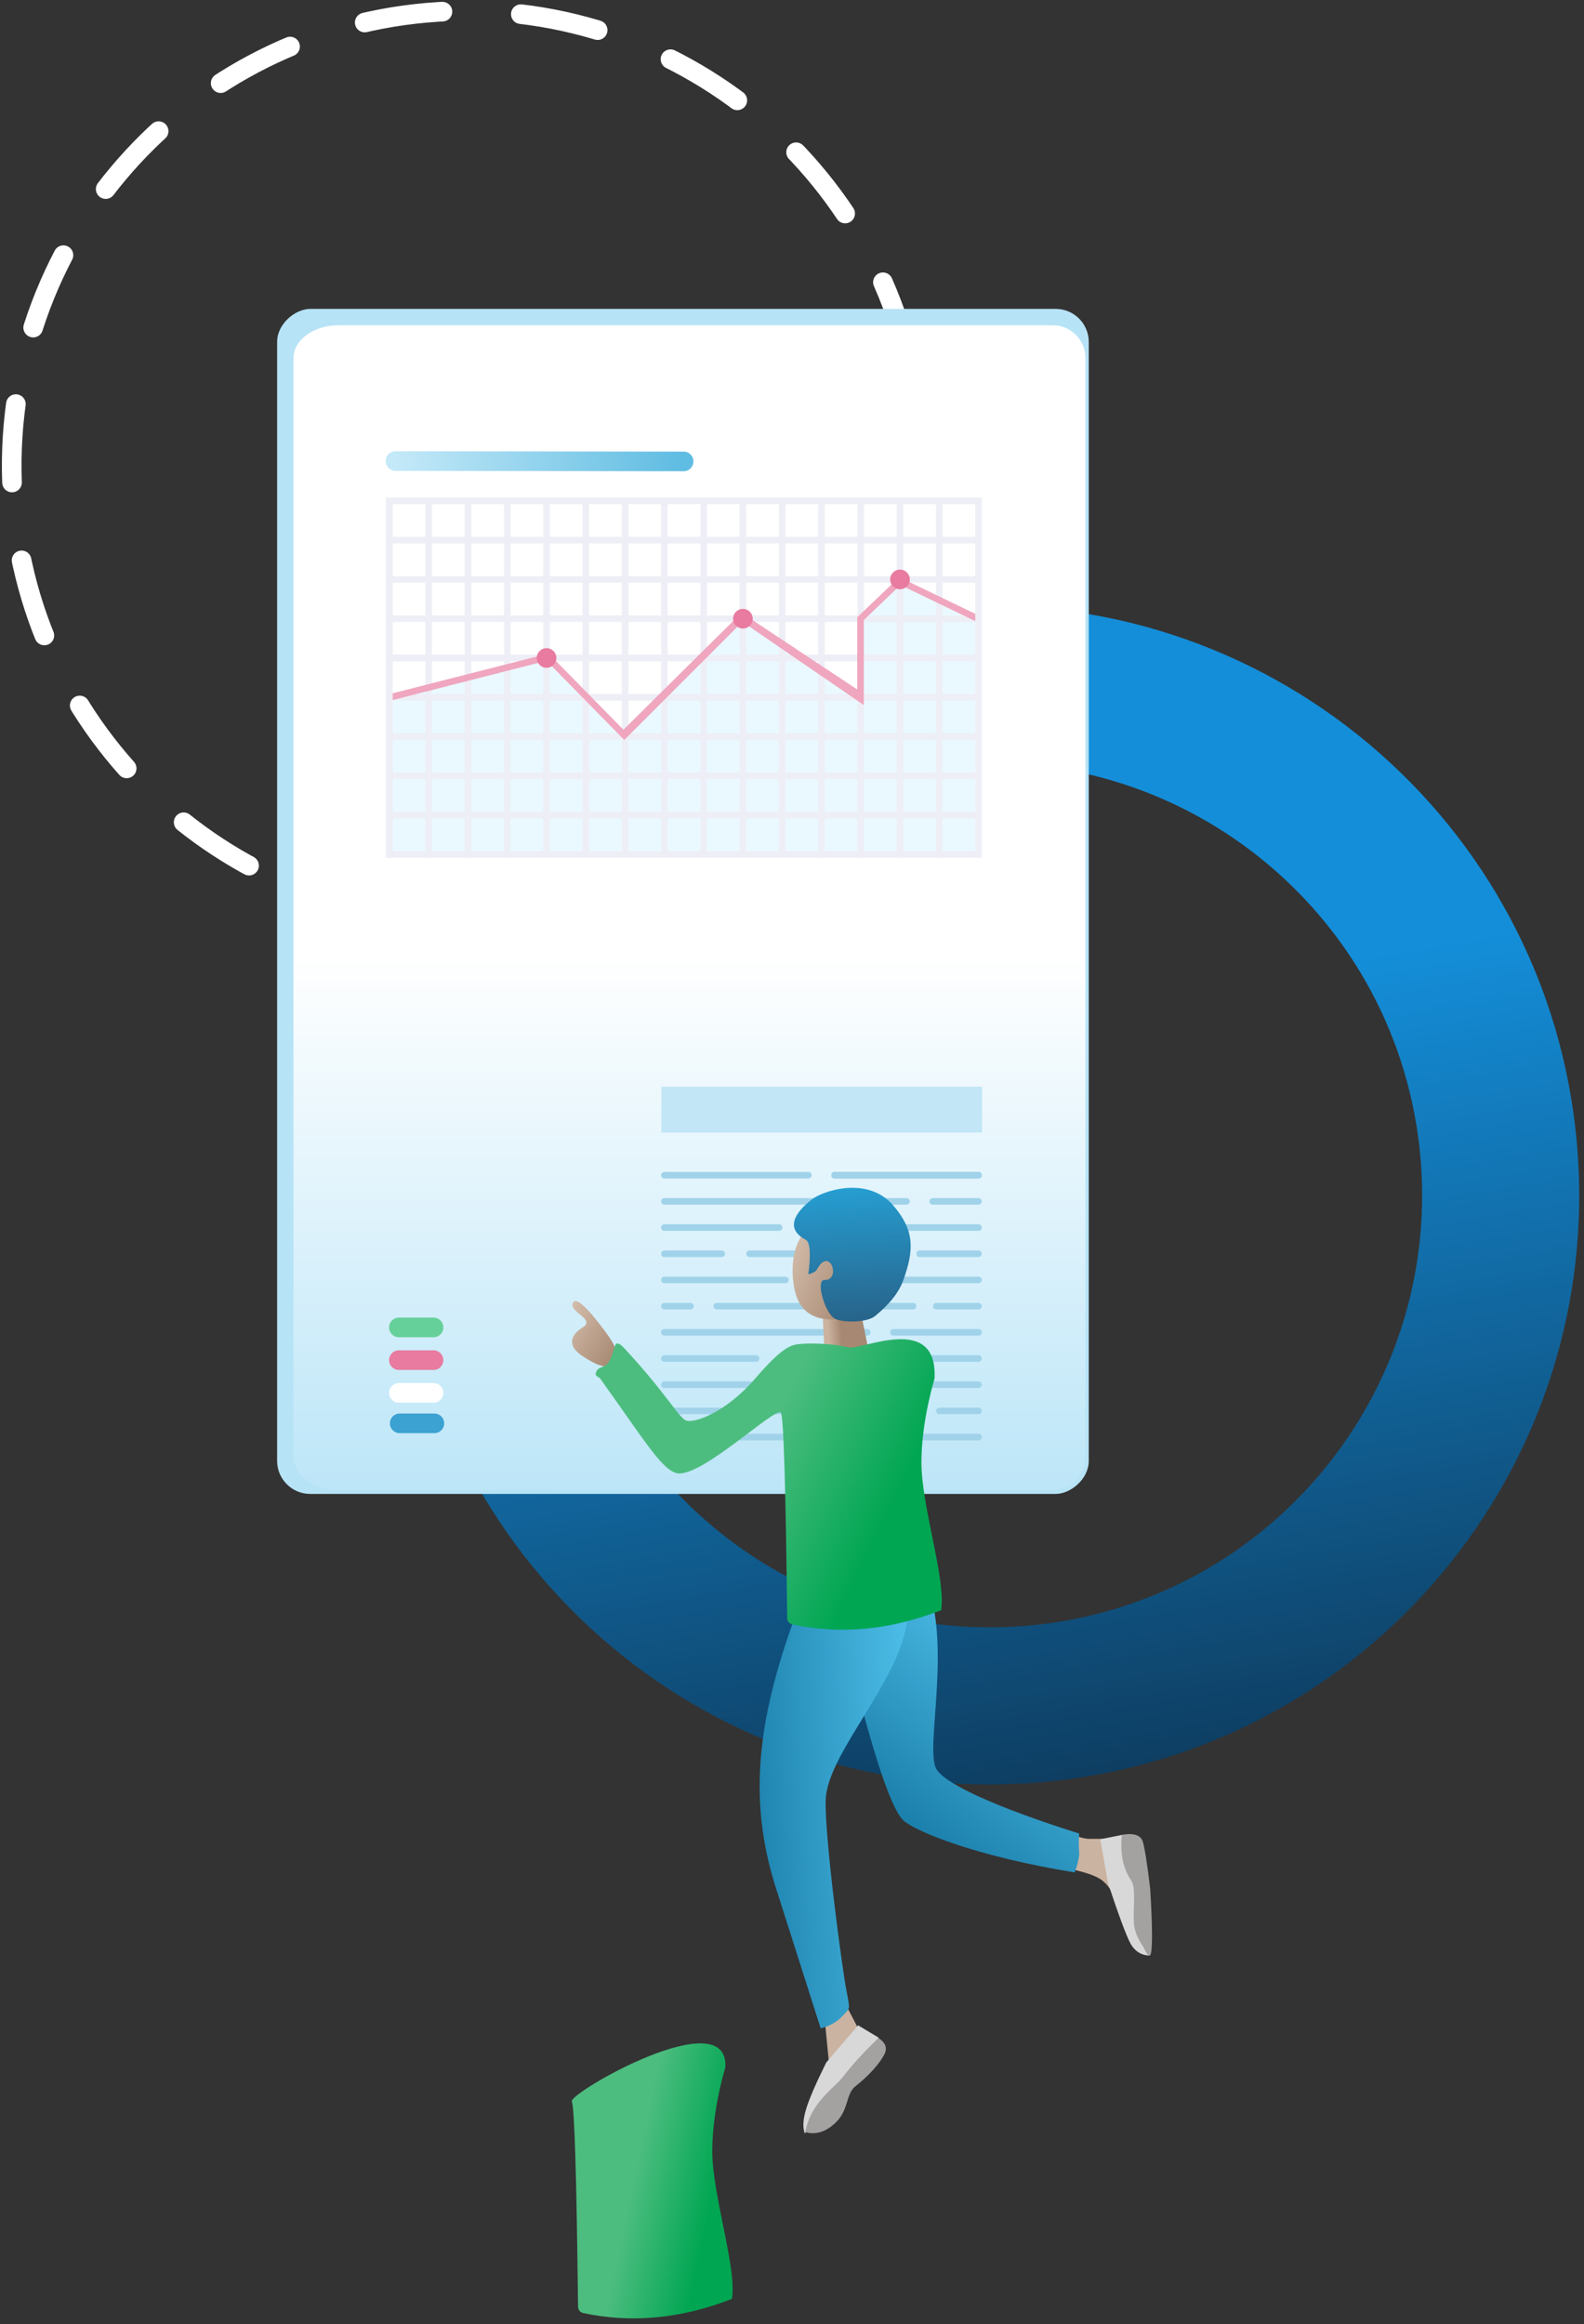 <?xml version="1.0" encoding="UTF-8"?>
<svg width="242px" height="355px" viewBox="0 0 242 355" version="1.1" xmlns="http://www.w3.org/2000/svg" xmlns:xlink="http://www.w3.org/1999/xlink">
    <rect x="0" y="0" width="242" height="355" fill="#333333" stroke="none"/>
    <!-- Generator: Sketch 52.5 (67469) - http://www.bohemiancoding.com/sketch -->
    <title>boy_body</title>
    <desc>Created with Sketch.</desc>
    <defs>
        <linearGradient x1="44.602%" y1="35.682%" x2="50%" y2="100%" id="linearGradient-1">
            <stop stop-color="#148ED9" offset="0%"></stop>
            <stop stop-color="#0E3E62" offset="100%"></stop>
        </linearGradient>
        <linearGradient x1="105.635%" y1="50%" x2="53.921%" y2="50%" id="linearGradient-2">
            <stop stop-color="#B5E3F7" offset="0%"></stop>
            <stop stop-color="#FFFFFF" offset="100%"></stop>
        </linearGradient>
        <linearGradient x1="-1.11022302e-14%" y1="50%" x2="100%" y2="50%" id="linearGradient-3">
            <stop stop-color="#5FBCE2" offset="0%"></stop>
            <stop stop-color="#C4E9F8" offset="100%"></stop>
        </linearGradient>
        <linearGradient x1="88.349%" y1="34.978%" x2="60.04%" y2="34.978%" id="linearGradient-4">
            <stop stop-color="#CBB3A0" offset="0%"></stop>
            <stop stop-color="#A78872" offset="100%"></stop>
        </linearGradient>
        <linearGradient x1="100%" y1="21.815%" x2="21.233%" y2="70.713%" id="linearGradient-5">
            <stop stop-color="#D3BDAB" offset="0%"></stop>
            <stop stop-color="#A78872" offset="100%"></stop>
        </linearGradient>
        <linearGradient x1="50%" y1="0%" x2="50%" y2="100%" id="linearGradient-6">
            <stop stop-color="#D3BDAB" offset="0%"></stop>
            <stop stop-color="#A78872" offset="100%"></stop>
        </linearGradient>
        <linearGradient x1="125.439%" y1="39.529%" x2="4.207%" y2="50%" id="linearGradient-7">
            <stop stop-color="#0D6D9A" offset="0%"></stop>
            <stop stop-color="#4EC0E9" offset="100%"></stop>
        </linearGradient>
        <linearGradient x1="12.659%" y1="50%" x2="50%" y2="29.988%" id="linearGradient-8">
            <stop stop-color="#01A653" offset="0%"></stop>
            <stop stop-color="#4DBD7F" offset="100%"></stop>
        </linearGradient>
        <linearGradient x1="3.809%" y1="3.772%" x2="102%" y2="101%" id="linearGradient-9">
            <stop stop-color="#26A9E0" offset="0%"></stop>
            <stop stop-color="#27597D" offset="100%"></stop>
        </linearGradient>
    </defs>
    <g id="Page-1" stroke="none" stroke-width="1" fill="none" fill-rule="evenodd">
        <g id="Bill-Analysis" transform="translate(-1074, -251)">
            <g id="boy" transform="translate(910, 134)">
                <g id="boy_body" transform="translate(289.502, 291.076) rotate(37) translate(-289.502, -291.076) translate(85.002, 81.576)">
                    <g id="il2" transform="translate(204.573, 209.692) rotate(-42) translate(-204.573, -209.692) translate(89.573, 32.192)">
                        <path d="M140,254 C176.451,254 206,224.451 206,188 C206,151.549 176.451,122 140,122 C103.549,122 74,151.549 74,188 C74,224.451 103.549,254 140,254 Z M140,278 C90.294,278 50,237.706 50,188 C50,138.294 90.294,98 140,98 C189.706,98 230,138.294 230,188 C230,237.706 189.706,278 140,278 Z" id="Oval-Copy-12" fill="url(#linearGradient-1)" fill-rule="nonzero"></path>
                        <path d="M70.039,139.578 C108.423,139.578 139.539,108.462 139.539,70.078 C139.539,31.694 108.423,0.578 70.039,0.578 C31.655,0.578 0.539,31.694 0.539,70.078 C0.539,108.462 31.655,139.578 70.039,139.578 Z" id="Oval" stroke="#FFFFFF" stroke-width="3" stroke-linecap="round" stroke-dasharray="12,12"></path>
                        <g id="browser" transform="translate(96.882, 138.983) rotate(95) translate(-96.882, -138.983) translate(5.382, 75.983)">
                            <g id="Group-6" transform="translate(0.7, 0.2)">
                                <rect id="Rectangle" fill="#B7E3F6" x="0.5" y="0.5" width="181" height="124" rx="5.05"></rect>
                                <path d="M8,1 L175.9,1 C178.661,1 180.9,3.239 180.9,6 L180.9,115.125 C180.9,118.922 178.649,122 175.872,122 L8.028,122 C5.251,122 3,118.922 3,115.125 L3,6 C3,3.239 5.239,1 8,1 Z" id="Rectangle" fill="url(#linearGradient-2)"></path>
                            </g>
                            <g id="Group-21" transform="translate(16, 16)">
                                <g id="Group-16-Copy" transform="translate(0, 0)">
                                    <g id="Group-15" transform="translate(104, 1)" fill="#C2E6F6">
                                        <rect id="Rectangle-Copy-3" x="3.55271368e-15" y="1.36424205e-12" width="7" height="49"></rect>
                                    </g>
                                    <path d="M-13.039,69.018 L30.979,69.075" id="Line-Copy" stroke="url(#linearGradient-3)" stroke-width="3" stroke-linecap="round" transform="translate(8.939, 68.575) rotate(90) translate(-8.939, -68.575) "></path>
                                    <g id="Group-12" transform="translate(72, 67)" stroke="url(#linearGradient-3)" stroke-linecap="round" stroke-width="3">
                                        <path d="M-8.916,11.84 L13.093,11.84" id="Line-Copy-Copy-2" transform="translate(1.818, 12.34) rotate(90) translate(-1.818, -12.34) "></path>
                                        <path d="M0.131,13.172 L22.015,13.172" id="Line-Copy-Copy-3" transform="translate(11.112, 12.791) rotate(90) translate(-11.112, -12.791) "></path>
                                    </g>
                                    <path d="M143.253,88.075 L148.546,88.075" id="Line-Copy-Copy-9" stroke="#E87B9F" stroke-width="3" stroke-linecap="round" transform="translate(146.144, 87.695) rotate(90) translate(-146.144, -87.695) "></path>
                                    <path d="M148.253,88.075 L153.546,88.075" id="Line-Copy-Copy-11" stroke="#FFFFFF" stroke-width="3" stroke-linecap="round" transform="translate(151.144, 87.695) rotate(90) translate(-151.144, -87.695) "></path>
                                    <path d="M152.908,87.95 L158.201,87.95" id="Line-Copy-Copy-12" stroke="#3CA2D1" stroke-width="3" stroke-linecap="round" transform="translate(155.799, 87.569) rotate(90) translate(-155.799, -87.569) "></path>
                                    <path d="M106.781,38.1 L128.781,38.1" id="Line-Copy-Copy-13" stroke="#A0D3EA" stroke-linecap="round" transform="translate(117.43, 38.188) rotate(90) translate(-117.43, -38.188) "></path>
                                    <path d="M103.281,30.6 L140.281,30.6" id="Line-Copy-Copy-15" stroke="#A0D3EA" stroke-linecap="round" transform="translate(121.43, 30.688) rotate(90) translate(-121.43, -30.688) "></path>
                                    <path d="M116.742,40.6 L134.281,40.6" id="Line-Copy-Copy-16" stroke="#A0D3EA" stroke-linecap="round" transform="translate(125.43, 40.688) rotate(90) translate(-125.43, -40.688) "></path>
                                    <path d="M125.012,45.1 L133.781,45.1" id="Line-Copy-Copy-17" stroke="#A0D3EA" stroke-linecap="round" transform="translate(129.43, 45.188) rotate(90) translate(-129.43, -45.188) "></path>
                                    <path d="M118.781,25.1 L140.781,25.1" id="Line-Copy-Copy-36" stroke="#A0D3EA" stroke-linecap="round" transform="translate(129.43, 25.188) rotate(90) translate(-129.43, -25.188) "></path>
                                    <path d="M124.281,40.1 L142.781,40.1" id="Line-Copy-Copy-18" stroke="#A0D3EA" stroke-linecap="round" transform="translate(133.43, 40.188) rotate(90) translate(-133.43, -40.188) "></path>
                                    <path d="M135.781,47.1 L139.781,47.1" id="Line-Copy-Copy-19" stroke="#A0D3EA" stroke-linecap="round" transform="translate(137.43, 47.188) rotate(90) translate(-137.43, -47.188) "></path>
                                    <path d="M126.281,33.6 L157.281,33.6" id="Line-Copy-Copy-20" stroke="#A0D3EA" stroke-linecap="round" transform="translate(141.43, 33.688) rotate(90) translate(-141.43, -33.688) "></path>
                                    <path d="M138.781,42.1 L152.781,42.1" id="Line-Copy-Copy-21" stroke="#A0D3EA" stroke-linecap="round" transform="translate(145.43, 42.188) rotate(90) translate(-145.43, -42.188) "></path>
                                    <path d="M138.781,38.1 L160.781,38.1" id="Line-Copy-Copy-22" stroke="#A0D3EA" stroke-linecap="round" transform="translate(149.43, 38.188) rotate(90) translate(-149.43, -38.188) "></path>
                                    <path d="M134.781,30.1 L172.781,30.1" id="Line-Copy-Copy-23" stroke="#A0D3EA" stroke-linecap="round" transform="translate(153.43, 30.188) rotate(90) translate(-153.43, -30.188) "></path>
                                    <path d="M146.781,38.1 L168.781,38.1" id="Line-Copy-Copy-24" stroke="#A0D3EA" stroke-linecap="round" transform="translate(157.43, 38.188) rotate(90) translate(-157.43, -38.188) "></path>
                                    <path d="M106.781,12.1 L128.781,12.1" id="Line-Copy-Copy-35" stroke="#A0D3EA" stroke-linecap="round" transform="translate(117.43, 12.188) rotate(90) translate(-117.43, -12.188) "></path>
                                    <path d="M118.281,4.6 L125.281,4.6" id="Line-Copy-Copy-34" stroke="#A0D3EA" stroke-linecap="round" transform="translate(121.43, 4.688) rotate(90) translate(-121.43, -4.688) "></path>
                                    <path d="M112.781,14.1 L138.781,14.1" id="Line-Copy-Copy-33" stroke="#A0D3EA" stroke-linecap="round" transform="translate(125.43, 14.188) rotate(90) translate(-125.43, -14.188) "></path>
                                    <path d="M125.281,5.6 L134.281,5.6" id="Line-Copy-Copy-32" stroke="#A0D3EA" stroke-linecap="round" transform="translate(129.43, 5.688) rotate(90) translate(-129.43, -5.688) "></path>
                                    <path d="M120.781,14.1 L146.781,14.1" id="Line-Copy-Copy-31" stroke="#A0D3EA" stroke-linecap="round" transform="translate(133.43, 14.188) rotate(90) translate(-133.43, -14.188) "></path>
                                    <path d="M122.781,26.1 L152.781,26.1" id="Line-Copy-Copy-30" stroke="#A0D3EA" stroke-linecap="round" transform="translate(137.43, 26.188) rotate(90) translate(-137.43, -26.188) "></path>
                                    <path d="M134.281,4.6 L140.742,4.6" id="Line-Copy-Copy-37" stroke="#A0D3EA" stroke-linecap="round" transform="translate(137.43, 4.688) rotate(90) translate(-137.43, -4.688) "></path>
                                    <path d="M135.281,7.6 L148.281,7.6" id="Line-Copy-Copy-29" stroke="#A0D3EA" stroke-linecap="round" transform="translate(141.43, 7.688) rotate(90) translate(-141.43, -7.688) "></path>
                                    <path d="M130.781,16.1 L160.281,16.1" id="Line-Copy-Copy-28" stroke="#A0D3EA" stroke-linecap="round" transform="translate(145.43, 16.188) rotate(90) translate(-145.43, -16.188) "></path>
                                    <path d="M138.781,12.1 L160.781,12.1" id="Line-Copy-Copy-27" stroke="#A0D3EA" stroke-linecap="round" transform="translate(149.43, 12.188) rotate(90) translate(-149.43, -12.188) "></path>
                                    <path d="M150.781,4.1 L156.781,4.1" id="Line-Copy-Copy-26" stroke="#A0D3EA" stroke-linecap="round" transform="translate(153.43, 4.188) rotate(90) translate(-153.43, -4.188) "></path>
                                    <path d="M146.781,12.1 L168.781,12.1" id="Line-Copy-Copy-25" stroke="#A0D3EA" stroke-linecap="round" transform="translate(157.43, 12.188) rotate(90) translate(-157.43, -12.188) "></path>
                                    <path d="M106.781,12.1 L128.781,12.1" id="Line-Copy-Copy-14" stroke="#A0D3EA" stroke-linecap="round" transform="translate(117.43, 12.188) rotate(90) translate(-117.43, -12.188) "></path>
                                    <path d="M138.253,88.075 L143.546,88.075" id="Line-Copy-Copy-10" stroke="#66D09A" stroke-width="3" stroke-linecap="round" transform="translate(141.144, 87.695) rotate(90) translate(-141.144, -87.695) "></path>
                                    <g id="Group-13" transform="translate(73, 2)" stroke="url(#linearGradient-3)" stroke-linecap="round" stroke-width="3">
                                        <path d="M-9.704,11.301 L12.305,11.301" id="Line-Copy-Copy-4" transform="translate(1.03, 11.801) rotate(90) translate(-1.03, -11.801) "></path>
                                        <path d="M-1.463,12.058 L20.546,12.058" id="Line-Copy-Copy-5" transform="translate(9.523, 12.053) rotate(90) translate(-9.523, -12.053) "></path>
                                    </g>
                                    <g id="Line-Copy-Copy-8" transform="translate(73, 34)" stroke="url(#linearGradient-3)" stroke-linecap="round" stroke-width="3">
                                        <path d="M-9.522,12.16 L12.498,12.16" id="Line-Copy-Copy-6" transform="translate(1.207, 12.471) rotate(90) translate(-1.207, -12.471) "></path>
                                        <path d="M-1.281,12.904 L20.516,12.904" id="Line-Copy-Copy-7" transform="translate(9.7, 12.723) rotate(90) translate(-9.7, -12.723) "></path>
                                    </g>
                                    <path d="M-33.857,56.034 L35.175,56.034" id="Line-Copy-Copy" stroke="url(#linearGradient-3)" stroke-width="3" stroke-linecap="round" transform="translate(0.659, 56.034) rotate(90) translate(-0.659, -56.034) "></path>
                                </g>
                                <g id="grid" transform="translate(41.518, 46.539) rotate(-90) translate(-41.518, -46.539) translate(-3.982, 19.039)">
                                    <polygon id="Path-3" fill="#EAF9FF" points="1 30.592 1 54 90 54 90 18.674 78.081 13 72.053 18.674 72.053 30.592 60.039 22.03 54.039 18.244 36.312 36.236 24.767 24.566"></polygon>
                                    <g id="Group-11" stroke="#EEEEF6" stroke-linecap="square">
                                        <g>
                                            <path d="M0.5,0.5 L90.177,0.5" id="Line"></path>
                                            <path d="M0.5,6.5 L90.177,6.5" id="Line-Copy"></path>
                                            <path d="M0.5,12.5 L90.177,12.5" id="Line-Copy-2"></path>
                                            <path d="M0.5,18.5 L90.177,18.5" id="Line-Copy-3"></path>
                                            <path d="M0.5,24.5 L90.177,24.5" id="Line-Copy-4"></path>
                                            <path d="M0.5,30.5 L90.177,30.5" id="Line-Copy-5"></path>
                                            <path d="M0.5,36.5 L90.177,36.5" id="Line-Copy-6"></path>
                                            <path d="M0.5,42.5 L90.177,42.5" id="Line-Copy-7"></path>
                                            <path d="M0.5,48.5 L90.177,48.5" id="Line-Copy-8"></path>
                                            <path d="M0.5,54.5 L90.177,54.5" id="Line-Copy-9"></path>
                                            <path d="M0.5,0.5 L0.5,54.5" id="Line-2"></path>
                                            <path d="M0.5,0.5 L0.5,54.5" id="Line-2-Copy"></path>
                                            <path d="M0.5,0.5 L0.5,54.5" id="Line-2-Copy-2"></path>
                                            <path d="M12.5,0.5 L12.5,54.5" id="Line-2-Copy-4"></path>
                                            <path d="M18.5,0.5 L18.5,54.5" id="Line-2-Copy-5"></path>
                                            <path d="M24.5,0.5 L24.5,54.5" id="Line-2-Copy-6"></path>
                                            <path d="M30.5,0.5 L30.5,54.5" id="Line-2-Copy-7"></path>
                                            <path d="M36.5,0.5 L36.5,54.5" id="Line-2-Copy-8"></path>
                                            <path d="M42.5,0.5 L42.5,54.5" id="Line-2-Copy-9"></path>
                                            <path d="M48.5,0.5 L48.5,54.5" id="Line-2-Copy-10"></path>
                                            <path d="M54.5,0.5 L54.5,54.5" id="Line-2-Copy-11"></path>
                                            <path d="M60.5,0.5 L60.5,54.5" id="Line-2-Copy-12"></path>
                                            <path d="M66.5,0.5 L66.5,54.5" id="Line-2-Copy-13"></path>
                                            <path d="M72.5,0.5 L72.5,54.5" id="Line-2-Copy-14"></path>
                                            <path d="M78.5,0.5 L78.5,54.5" id="Line-2-Copy-15"></path>
                                            <path d="M84.5,0.5 L84.5,54.5" id="Line-2-Copy-16"></path>
                                            <path d="M90.5,0.5 L90.5,54.5" id="Line-2-Copy-17"></path>
                                            <path d="M6.5,0.5 L6.5,54.5" id="Line-2-Copy-3"></path>
                                        </g>
                                    </g>
                                    <polygon id="Line-6" fill="#EFA6BE" fill-rule="nonzero" points="24.496 24.927 1.005 30.924 1.001 29.893 24.806 23.816 36.247 35.46 54.039 17.837 54.447 17.707 71.969 29.311 71.969 18.28 78.38 12.156 89.995 17.755 90.004 18.869 78.57 13.358 72.969 18.707 72.969 31.689 54.039 18.707 54.563 18.837 36.38 37.023"></polygon>
                                    <circle id="Oval" fill="#E87B9F" cx="24.5" cy="24.5" r="1.5"></circle>
                                    <circle id="Oval-Copy" fill="#E87B9F" cx="54.5" cy="18.5" r="1.5"></circle>
                                    <circle id="Oval-Copy-2" fill="#E87B9F" cx="78.5" cy="12.5" r="1.5"></circle>
                                </g>
                            </g>
                        </g>
                        <g id="boy" transform="translate(112.715, 267.589) scale(-1, 1) translate(-112.715, -267.589) translate(62.215, 180.589)">
                            <polygon id="Path-13" fill="url(#linearGradient-4)" points="50.271 22.983 50.529 29.638 43.449 32.325 44.553 22.57"></polygon>
                            <g id="Line-2" transform="translate(39, 7)" fill="url(#linearGradient-5)">
                                <g id="oval" transform="translate(8.918, 9.987) rotate(-6) translate(-8.918, -9.987) translate(0.918, 0.987)">
                                    <path d="M7.327,16.307 C10.567,16.305 14.074,15.598 14.405,10.633 C14.737,5.669 12.588,1.458 9.348,1.46 C6.108,1.462 1.452,6.264 1.45,9.977 C1.448,13.69 4.088,16.309 7.327,16.307 Z" id="path-3" transform="translate(7.944, 8.884) rotate(7) translate(-7.944, -8.884) "></path>
                                </g>
                            </g>
                            <path d="M87.15,28.64 C88.797,28.644 89.095,26.629 89.089,24.078 C89.084,21.526 87.67,20.634 85.426,21.699 C83.182,22.763 84.616,18.651 83.083,18.428 C82.061,18.279 82.359,20.385 83.976,24.743 C84.506,26.201 84.976,27.162 85.386,27.627 C85.761,28.051 86.774,28.639 87.15,28.64 Z" id="Oval-Copy" fill="url(#linearGradient-6)" transform="translate(85.789, 23.531) rotate(52) translate(-85.789, -23.531) "></path>
                            <g id="Group-25" transform="translate(50, 125)">
                                <path d="M9.362,5.256 L9.277,13.604 L4.37,7.478 L6.661,1.933 C7.787,0.901 8.57,0.671 9.011,1.244 C9.451,1.817 9.568,3.155 9.362,5.256 Z" id="skeen1" fill="#CBB3A1"></path>
                                <path d="M12.347,23.758 C12.78,22.884 12.843,21.645 12.536,20.041 C12.229,18.437 11.456,15.968 10.219,12.634 L5.969,6.479 L2.639,8.027 L6.787,14.446 L12.347,23.758 Z" id="Path-6" fill="#D8D8D8" transform="translate(7.683, 15.119) rotate(-11) translate(-7.683, -15.119) "></path>
                                <path d="M12.448,23.695 C10.85,23.968 9.398,23.368 8.091,21.895 C6.13,19.684 6.943,17.293 5.59,15.963 C2.838,13.257 1.903,11.232 1.662,10.593 C1.288,9.598 1.68,8.811 2.838,8.23 C4.804,10.561 6.376,12.692 7.553,14.622 C8.73,16.552 12.094,19.037 12.448,23.695 Z" id="Path-7" fill="#A4A1A1" transform="translate(6.986, 15.995) rotate(-11) translate(-6.986, -15.995) "></path>
                            </g>
                            <g id="Group-26" transform="translate(0, 105)">
                                <path d="M14.089,0.587 C15.535,1.253 16.536,1.61 17.091,1.659 C17.647,1.707 18.483,1.78 19.597,1.878 L20.235,10.793 C19.714,9.45 19.037,8.471 18.204,7.857 C17.372,7.242 15.845,6.594 13.623,5.913 L14.089,0.587 Z" id="skeen2" fill="#CBB3A1" transform="translate(16.929, 5.69) scale(-1, 1) translate(-16.929, -5.69) "></path>
                                <path d="M14.553,19.9 C15.494,19.191 15.957,18.023 15.74,16.665 C15.522,15.307 14.589,12.183 12.941,7.295 L9.847,1.225 L6.794,2.688 L8.886,10.252 L14.553,19.9 Z" id="Path-6" fill="#D8D8D8" transform="translate(11.293, 10.562) rotate(32) translate(-11.293, -10.562) "></path>
                                <path d="M14.333,17.231 C14.338,17.47 14.743,19.142 14.256,19.01 C13.709,18.86 11.692,16.253 8.171,10.935 C6.21,7.562 5.058,5.406 4.714,4.466 C4.371,3.526 4.99,2.565 6.64,1.721 C8.569,3.766 9.615,5.966 9.711,8.18 C9.76,9.318 11.484,11.138 12.845,12.944 C13.676,14.047 14.207,15.125 14.333,17.231 Z" id="Path-7" fill="#A4A1A1" transform="translate(9.559, 10.369) rotate(32) translate(-9.559, -10.369) "></path>
                            </g>
                            <path d="M25.614,60.657 C17.975,59.751 15.966,62.587 19.588,69.163 C25.021,79.027 40.445,85.149 42.215,88.608 C43.395,90.915 41.411,99.636 37.018,112.076 C37.935,112.681 38.658,113.225 39.186,113.71 C39.718,114.199 40.712,114.665 42.168,115.109 C49.28,101.553 51.606,92.495 51.598,89.669 C51.59,86.843 44.553,77.068 30.486,60.341 L25.614,60.657 Z" id="Path-5-Copy" fill="url(#linearGradient-7)" transform="translate(34.719, 87.725) rotate(48) translate(-34.719, -87.725) "></path>
                            <path d="M47.075,60.479 C40.445,59.901 40.257,57.762 41.286,69.52 C42.137,79.244 55.544,89.884 56.311,97.4 C56.947,103.635 55.996,123.398 55.671,126.521 C55.346,129.645 55.303,129.143 56.618,130.349 C57.494,131.153 58.652,131.679 60.09,131.928 L64.884,110.648 C69.006,93.362 64.15,79.102 53.749,59.442 L47.075,60.479 Z" id="Path-5" fill="url(#linearGradient-7)"></path>
                            <path d="M37.224,47.181 C37.808,53.854 35.003,65.432 36.201,69.909 C44.208,72.246 51.815,72.303 59.022,70.08 L59.022,70.08 C59.468,69.943 59.76,69.515 59.724,69.049 C58.205,49.053 57.611,38.624 57.942,37.76 C58.446,36.448 71.301,46.937 74.75,45.484 C76.968,44.549 79.245,39.849 85.002,30.117 C85.205,29.775 85.941,29.723 85.478,28.976 C85.015,28.23 84.309,28.589 83.6,27.855 C82.89,27.121 82.42,25.313 82.122,25.06 C81.824,24.807 81.242,25.419 81.039,25.681 C75.313,33.028 73.699,36.808 72.619,37.569 C71.498,38.358 66.287,36.946 61.41,32.182 C56.533,27.417 55.311,27.524 53.963,27.524 C51.941,27.524 48.737,28.005 46.82,28.675 C44.902,29.344 32.705,24.51 34.113,34.57 C34.127,34.675 36.658,40.715 37.224,47.181 Z" id="Path" fill="url(#linearGradient-8)"></path>
                            <path d="M78.224,149.181 C78.808,155.854 76.003,167.432 77.201,171.909 C85.208,174.246 92.815,174.303 100.022,172.08 L100.022,172.08 C100.468,171.943 100.76,171.515 100.724,171.049 C99.205,151.053 98.611,140.624 98.942,139.76 C99.446,138.448 73.705,126.51 75.113,136.57 C75.127,136.675 77.658,142.715 78.224,149.181 Z" id="Path-Copy-2" fill="url(#linearGradient-8)"></path>
                            <path d="M48.505,7.712 C48.335,8.448 49.575,9.703 52.223,11.477 C51.61,11.888 51.155,12.059 50.856,11.99 C46.706,11.026 49.596,15.934 51.258,13.902 C52.156,12.804 55.015,17.242 54.69,18.922 C54.438,20.229 51.943,23.099 50.329,23.354 C48.716,23.608 45.89,23.999 43.347,23.002 C38.865,21.245 36.52,19.396 35.782,14.41 C34.88,8.327 41.261,4.754 43.244,4.368 C45.228,3.983 49.47,3.524 48.505,7.712 Z" id="Path-4" fill="url(#linearGradient-9)" transform="translate(45.205, 13.888) rotate(44) translate(-45.205, -13.888) "></path>
                            <g id="Group" transform="translate(10.569, 114.964) rotate(32) translate(-10.569, -114.964) translate(4.569, 104.964)"></g>
                            <g id="Group-Copy" transform="translate(57.087, 139.996) rotate(-11) translate(-57.087, -139.996) translate(51.087, 130.996)"></g>
                        </g>
                    </g>
                </g>
            </g>
        </g>
    </g>
</svg>